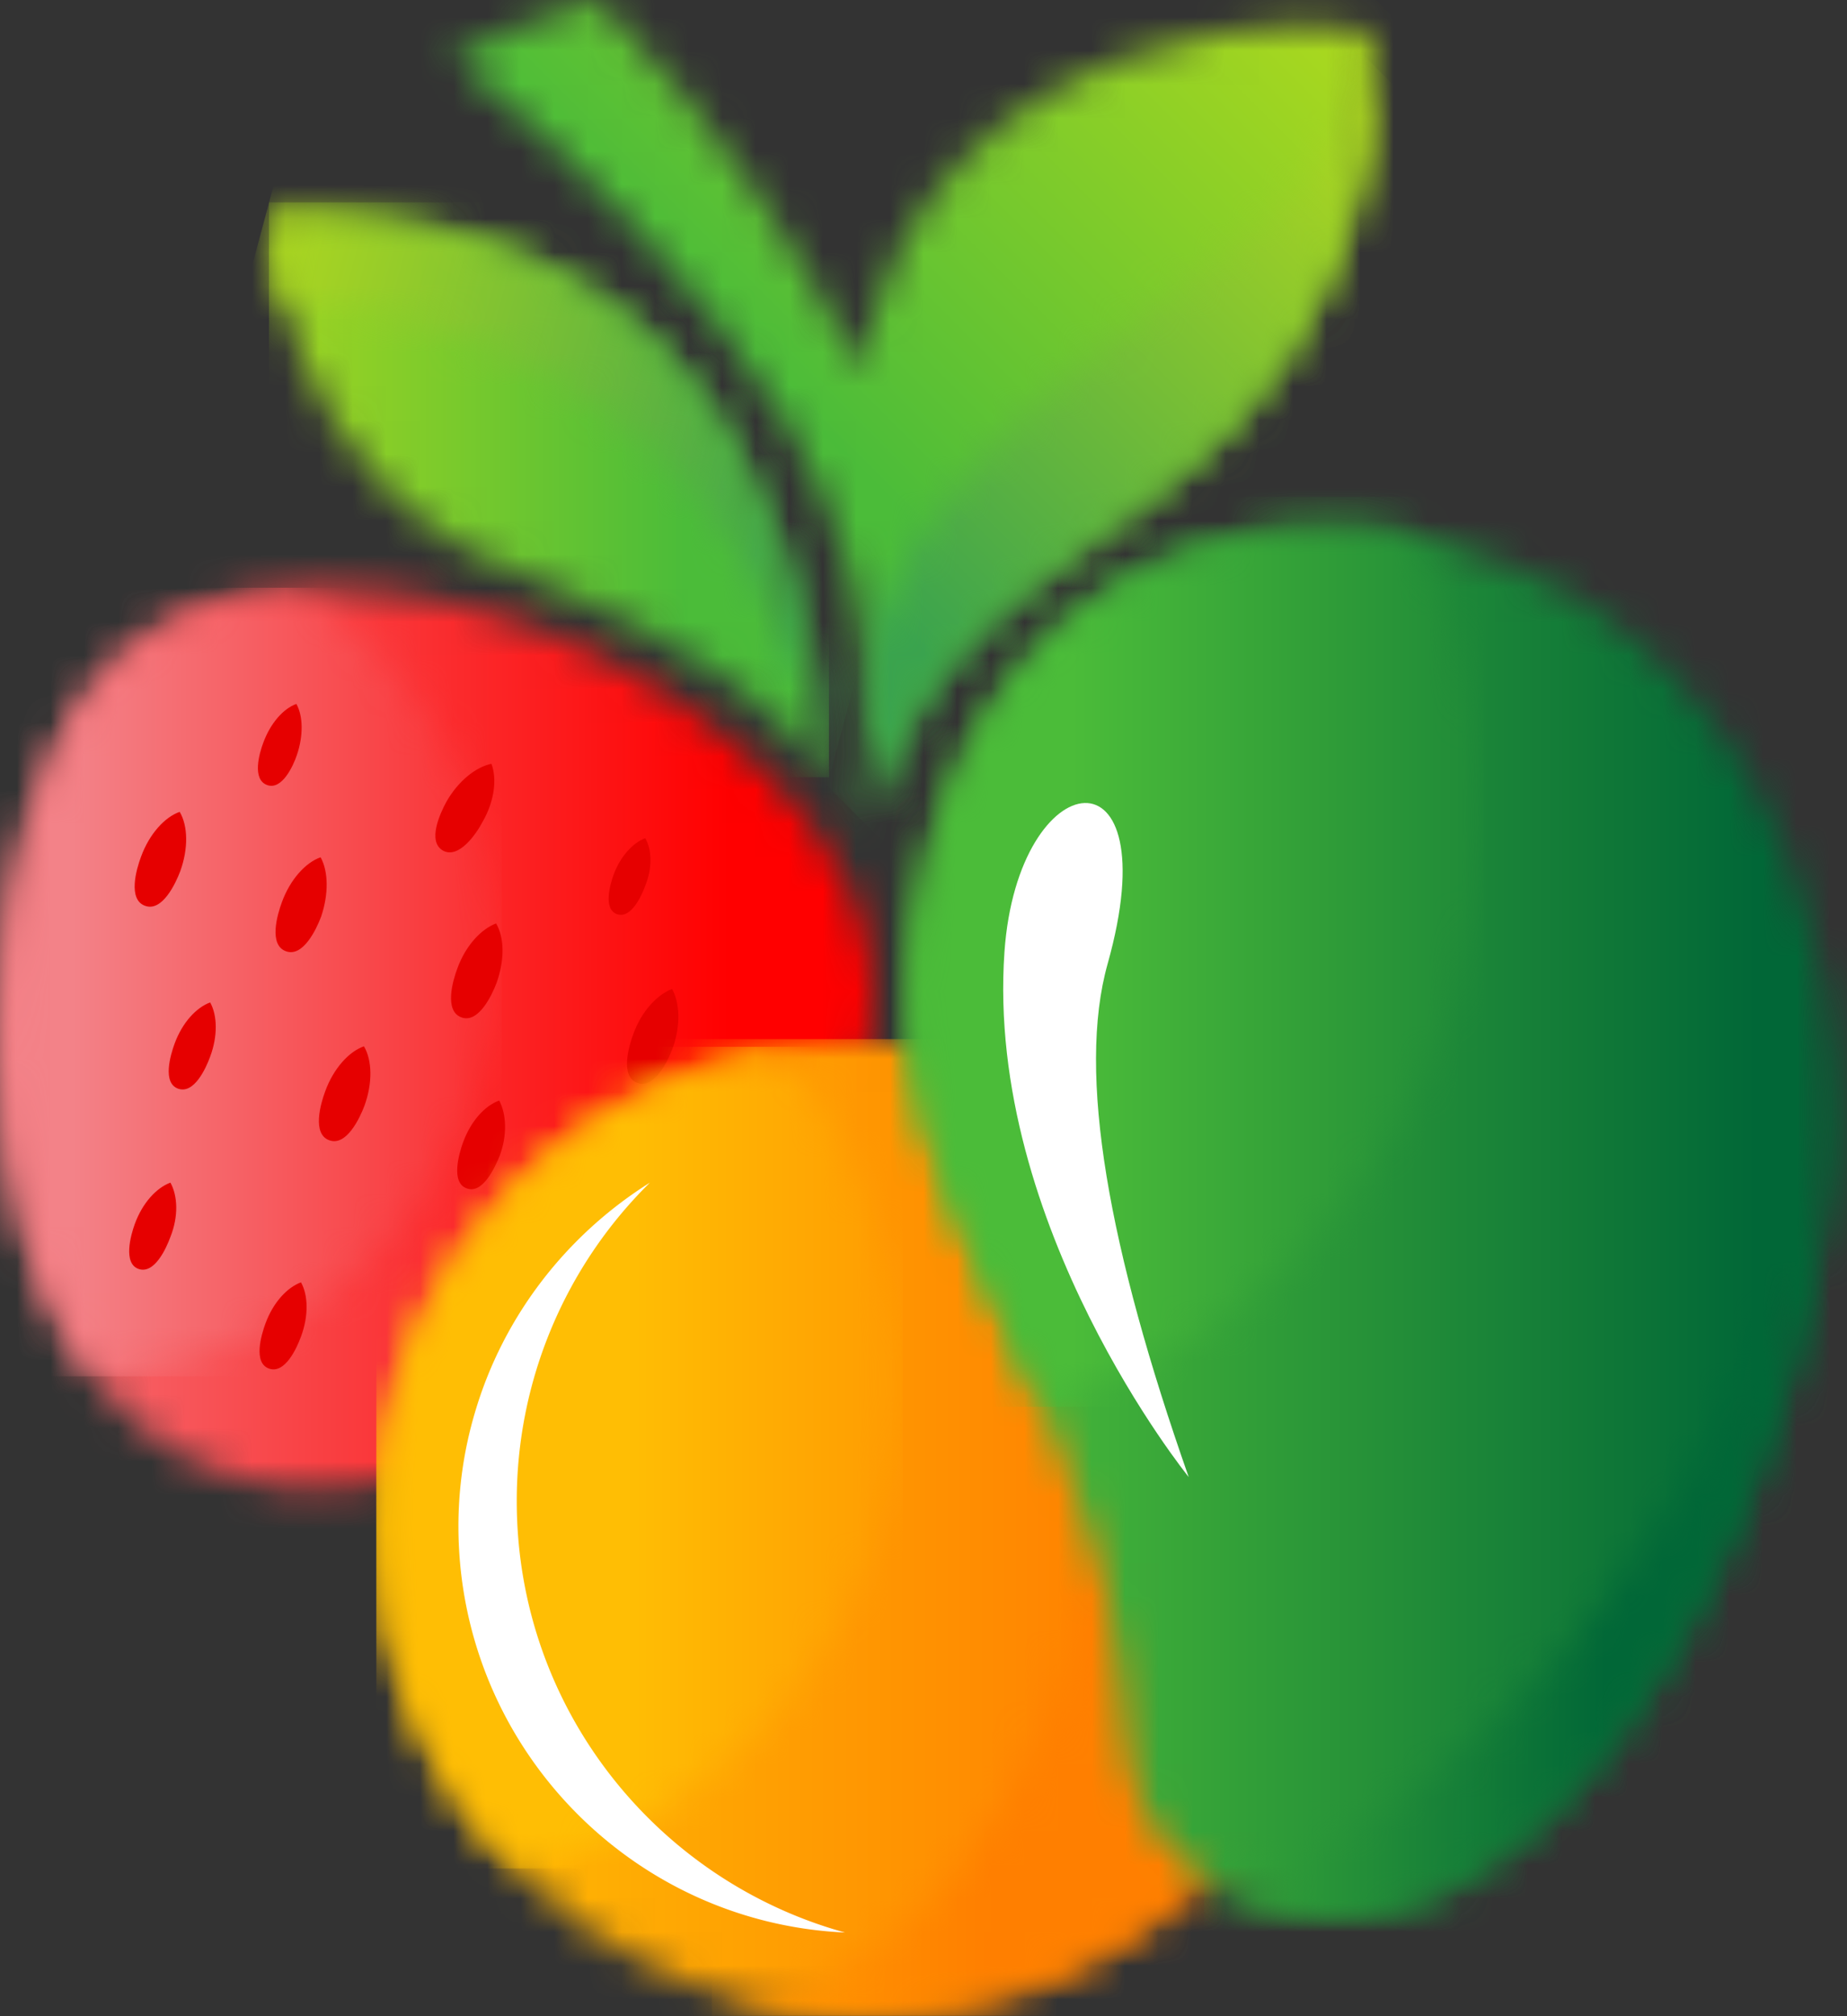 <svg xmlns="http://www.w3.org/2000/svg" width="55" height="60" fill="none"><rect width="100%" height="100%" fill="#333333" stroke="none"/><mask id="a" width="26" height="28" x="0" y="17" maskUnits="userSpaceOnUse" style="mask-type:luminance"><path fill="#fff" d="M17.616 19.396C13.88 17.597 5.167 15.108 1.74 22.208c-2.843 5.886-2.66 18.059 4.088 21.317 6.424 3.104 16.153-3.643 19.242-10.067 3.488-7.192-3.704-12.249-7.454-14.062Z"/></mask><g mask="url(#a)"><path fill="url(#b)" d="M28.558 15.107H-1.104V46.63h29.662V15.107Z"/></g><mask id="c" width="15" height="24" x="0" y="17" maskUnits="userSpaceOnUse" style="mask-type:luminance"><path fill="#fff" d="M8.825 17.49c-2.813.215-5.502 1.444-7.085 4.703-2.336 4.825-2.628 13.862 1.045 18.765 6.747-.261 12.157-5.825 12.157-12.633 0-4.595-2.46-8.607-6.117-10.835Z"/></mask><g mask="url(#c)"><path fill="url(#d)" d="M14.942 17.49H-.888v23.468h15.83V17.49Z"/></g><path fill="#E60000" fill-rule="evenodd" d="M10.838 31.137c-.446.154-.907.661-1.153 1.337-.138.37-.4 1.276.123 1.46.507.185.907-.66 1.045-1.03.246-.676.23-1.352-.015-1.767Zm4.027 1.614c-.43.154-.846.615-1.076 1.245-.123.338-.37 1.199.107 1.368.477.184.846-.63.984-.968.23-.615.2-1.245-.015-1.645Zm5.148-3.32c-.446.17-.907.661-1.153 1.337-.138.37-.4 1.276.123 1.46.508.185.907-.66 1.046-1.03.245-.675.215-1.352-.016-1.767Zm-5.24-1.951c-.446.169-.907.66-1.153 1.337-.139.368-.4 1.275.123 1.46.507.184.906-.661 1.045-1.03.246-.692.23-1.352-.016-1.767Zm-5.226-1.968c-.446.154-.907.661-1.153 1.337-.138.37-.4 1.276.123 1.46.507.185.907-.66 1.045-1.03.23-.675.216-1.352-.015-1.767ZM5.351 24.16c-.445.154-.906.66-1.152 1.337-.139.369-.4 1.276.123 1.46.507.184.906-.66 1.045-1.03.246-.676.23-1.352-.016-1.767Zm3.474-3.212c-.385.138-.769.568-.984 1.152-.123.323-.338 1.092.108 1.26.445.17.783-.568.891-.89.2-.585.184-1.169-.015-1.522Zm5.81 1.782c-.462.093-.985.508-1.338 1.122-.184.339-.584 1.184-.108 1.46.477.262 1-.507 1.184-.86.353-.615.43-1.276.261-1.722Zm4.579 2.214c-.369.138-.738.538-.938 1.076-.107.291-.322 1.03.093 1.183.415.154.737-.538.845-.845.215-.523.2-1.076 0-1.414Zm-14.14 10.25c-.414.154-.83.6-1.06 1.23-.123.338-.353 1.168.108 1.337.476.17.83-.614.953-.953.246-.614.215-1.23 0-1.613Zm3.889 2.967c-.415.154-.83.6-1.06 1.23-.123.337-.37 1.167.107 1.336.477.17.83-.614.953-.952.23-.615.215-1.23 0-1.614Zm-2.705-8.33c-.415.154-.83.6-1.06 1.23-.123.338-.37 1.167.107 1.337.477.169.83-.615.953-.953.23-.615.215-1.23 0-1.614Z" clip-rule="evenodd"/><mask id="e" width="28" height="25" x="13" y="0" maskUnits="userSpaceOnUse" style="mask-type:luminance"><path fill="#fff" d="M13.466 1.69c3.674 2.951 7.546 6.917 10.051 11.05 3.335 5.749 2.26 11.789 2.26 11.789 2.028-6.962 7.192-7.792 11.142-12.126 2.32-2.552 4.058-6.179 3.996-11.312-.722-.86-13.494-.937-15.292 9.96C24.086 7.914 21.612 3.857 17.816 0c-1.491.43-2.951.999-4.35 1.69Z"/></mask><g mask="url(#e)"><path fill="url(#f)" d="m27.222 38.284 26.019-26.02-26.02-26.02-26.019 26.02 26.02 26.02Z"/></g><mask id="g" width="16" height="24" x="25" y="1" maskUnits="userSpaceOnUse" style="mask-type:luminance"><path fill="#fff" d="M25.853 20.21c.246 2.536-.077 4.319-.077 4.319 2.03-6.962 7.193-7.792 11.143-12.126 2.182-2.413 3.857-5.779 3.98-10.466-.722 1.813-2.013 3.888-4.303 5.532-5.225 3.735-10.45 8.207-10.743 12.741Z"/></mask><g mask="url(#g)"><path fill="url(#h)" d="m33.338 32.09 18.858-18.858L33.338-5.624 14.48 13.233 33.338 32.09Z"/></g><mask id="i" width="17" height="18" x="8" y="6" maskUnits="userSpaceOnUse" style="mask-type:luminance"><path fill="#fff" d="M8.01 6.409s.215 8.314 7.885 10.789c4.272 1.721 7.284 3.765 8.79 5.917-.999-9.514-5.21-17.09-16.675-16.706Z"/></mask><g mask="url(#i)"><path fill="url(#j)" d="M24.685 6.024H8.01V23.13h16.675V6.024Z"/></g><mask id="k" width="17" height="18" x="8" y="6" maskUnits="userSpaceOnUse" style="mask-type:luminance"><path fill="#fff" d="M8.01 6.409s.031 1.091.43 2.582c0 0 13.31-.077 16.245 14.124-.999-9.514-5.21-17.09-16.675-16.706Z"/></mask><g mask="url(#k)"><path fill="url(#l)" d="M28.973 7.162 9.133 1.844 3.737 21.977l19.84 5.318 5.395-20.133Z"/></g><mask id="m" width="30" height="31" x="11" y="30" maskUnits="userSpaceOnUse" style="mask-type:luminance"><path fill="#fff" d="M25.746 30.922c8.023 0 14.539 6.501 14.539 14.54 0 8.022-6.501 14.538-14.54 14.538-8.022 0-14.538-6.5-14.538-14.539 0-8.038 6.501-14.539 14.539-14.539Z"/></mask><g mask="url(#m)"><path fill="url(#n)" d="M40.285 30.922H11.207V60h29.078V30.922Z"/></g><mask id="o" width="20" height="29" x="21" y="31" maskUnits="userSpaceOnUse" style="mask-type:luminance"><path fill="#fff" d="M28.59 31.199A14.532 14.532 0 0 1 40.27 45.46c0 8.024-6.503 14.54-14.54 14.54a14.74 14.74 0 0 1-4.533-.722c9.329.706 16.89-18.212 7.392-28.08Z"/></mask><g mask="url(#o)"><path fill="url(#p)" d="M40.27 31.199H21.197v28.785H40.27V31.2Z"/></g><mask id="q" width="16" height="25" x="11" y="31" maskUnits="userSpaceOnUse" style="mask-type:luminance"><path fill="#fff" d="M15.341 55.62a14.453 14.453 0 0 1-4.134-10.159c0-7.131 5.133-13.063 11.91-14.293a14.9 14.9 0 0 1 3.766 9.913c0 7.07-4.918 13.002-11.542 14.539Z"/></mask><g mask="url(#q)"><path fill="url(#r)" d="M26.883 31.152H11.207v24.452h15.676V31.152Z"/></g><path fill="#fff" fill-rule="evenodd" d="M25.162 57.51c-5.625-1.552-9.774-6.7-9.774-12.833a13.286 13.286 0 0 1 3.965-9.483c-2.475 1.553-4.365 3.966-5.21 6.84a11.89 11.89 0 0 0-.492 3.412c.015 6.485 5.118 11.772 11.511 12.064Z" clip-rule="evenodd"/><mask id="s" width="28" height="43" x="27" y="15" maskUnits="userSpaceOnUse" style="mask-type:luminance"><path fill="#fff" d="M51.642 45.553c-2.228 5.333-7.868 14.155-15.138 10.682-3.888-1.86-2.643-5.61-3.58-9.022-2.629-9.605-7.762-13.202-5.119-22.27 5.318-18.15 36.132-8.76 23.837 20.61Z"/></mask><g mask="url(#s)"><path fill="url(#t)" d="M63.938 6.793H25.162v52.915h38.776V6.793Z"/></g><mask id="u" width="20" height="30" x="35" y="28" maskUnits="userSpaceOnUse" style="mask-type:luminance"><path fill="#fff" d="M51.642 45.553c-2.228 5.333-7.868 14.155-15.138 10.681-.23-.107-.43-.23-.63-.353 5.948.108 20.133-13.31 18.181-27.68.984 4.611.492 10.42-2.413 17.352Z"/></mask><g mask="url(#u)"><path fill="url(#v)" d="M55.992 28.202H35.859v31.506h20.133V28.202Z"/></g><mask id="w" width="18" height="27" x="27" y="15" maskUnits="userSpaceOnUse" style="mask-type:luminance"><path fill="#fff" d="M31.033 41.865c-2.552-6.01-5.333-9.76-3.228-16.937 2.137-7.3 8.407-10.143 14.34-9.006 1.306 2.505 2.028 5.364 2.028 8.391.015 8.315-5.533 15.338-13.14 17.552Z"/></mask><g mask="url(#w)"><path fill="url(#x)" d="M44.189 14.785H25.715v27.08H44.19v-27.08Z"/></g><path fill="#fff" fill-rule="evenodd" d="M35.397 43.955s-6.055-7.469-5.486-15.63c.4-5.656 4.933-6.27 3.073.354-.922 3.273.031 8.499 2.413 15.276Z" clip-rule="evenodd"/><defs><linearGradient id="d" x1="21.753" x2="2.156" y1="29.232" y2="29.232" gradientUnits="userSpaceOnUse"><stop stop-color="red"/><stop offset="1" stop-color="#F38288"/></linearGradient><linearGradient id="n" x1="12.543" x2="33.779" y1="45.456" y2="45.456" gradientUnits="userSpaceOnUse"><stop stop-color="#FFBE04"/><stop offset="1" stop-color="#FF7F00"/></linearGradient><linearGradient id="f" x1="25.54" x2="41.947" y1="13.95" y2="-2.457" gradientUnits="userSpaceOnUse"><stop stop-color="#4BBC39"/><stop offset="1" stop-color="#BEDE19"/></linearGradient><linearGradient id="h" x1="27.319" x2="43.892" y1="19.258" y2="2.685" gradientUnits="userSpaceOnUse"><stop stop-color="#3AA34E"/><stop offset="1" stop-color="#BEDE19"/></linearGradient><linearGradient id="j" x1="20.371" x2="3.553" y1="14.571" y2="14.571" gradientUnits="userSpaceOnUse"><stop stop-color="#4BBC39"/><stop offset="1" stop-color="#BEDE19"/></linearGradient><linearGradient id="l" x1="24.261" x2="4.311" y1="16.69" y2="11.344" gradientUnits="userSpaceOnUse"><stop stop-color="#3AA34E"/><stop offset="1" stop-color="#BEDE19"/></linearGradient><linearGradient id="b" x1="21.692" x2="-2.983" y1="30.871" y2="30.871" gradientUnits="userSpaceOnUse"><stop stop-color="red"/><stop offset="1" stop-color="#F38288"/></linearGradient><linearGradient id="p" x1="12.38" x2="29.436" y1="45.597" y2="45.597" gradientUnits="userSpaceOnUse"><stop stop-color="#FFBE04"/><stop offset="1" stop-color="#FF7F00"/></linearGradient><linearGradient id="r" x1="18.645" x2="33.579" y1="43.389" y2="43.389" gradientUnits="userSpaceOnUse"><stop stop-color="#FFBE04"/><stop offset="1" stop-color="#FF7F00"/></linearGradient><linearGradient id="t" x1="52.3" x2="29.093" y1="33.251" y2="33.251" gradientUnits="userSpaceOnUse"><stop stop-color="#016737"/><stop offset="1" stop-color="#4BBC39"/></linearGradient><linearGradient id="v" x1="47.809" x2="32.088" y1="43.959" y2="43.959" gradientUnits="userSpaceOnUse"><stop stop-color="#016737"/><stop offset="1" stop-color="#4BBC39"/></linearGradient><linearGradient id="x" x1="52.47" x2="31.904" y1="28.328" y2="28.328" gradientUnits="userSpaceOnUse"><stop stop-color="#016737"/><stop offset="1" stop-color="#4BBC39"/></linearGradient></defs></svg>